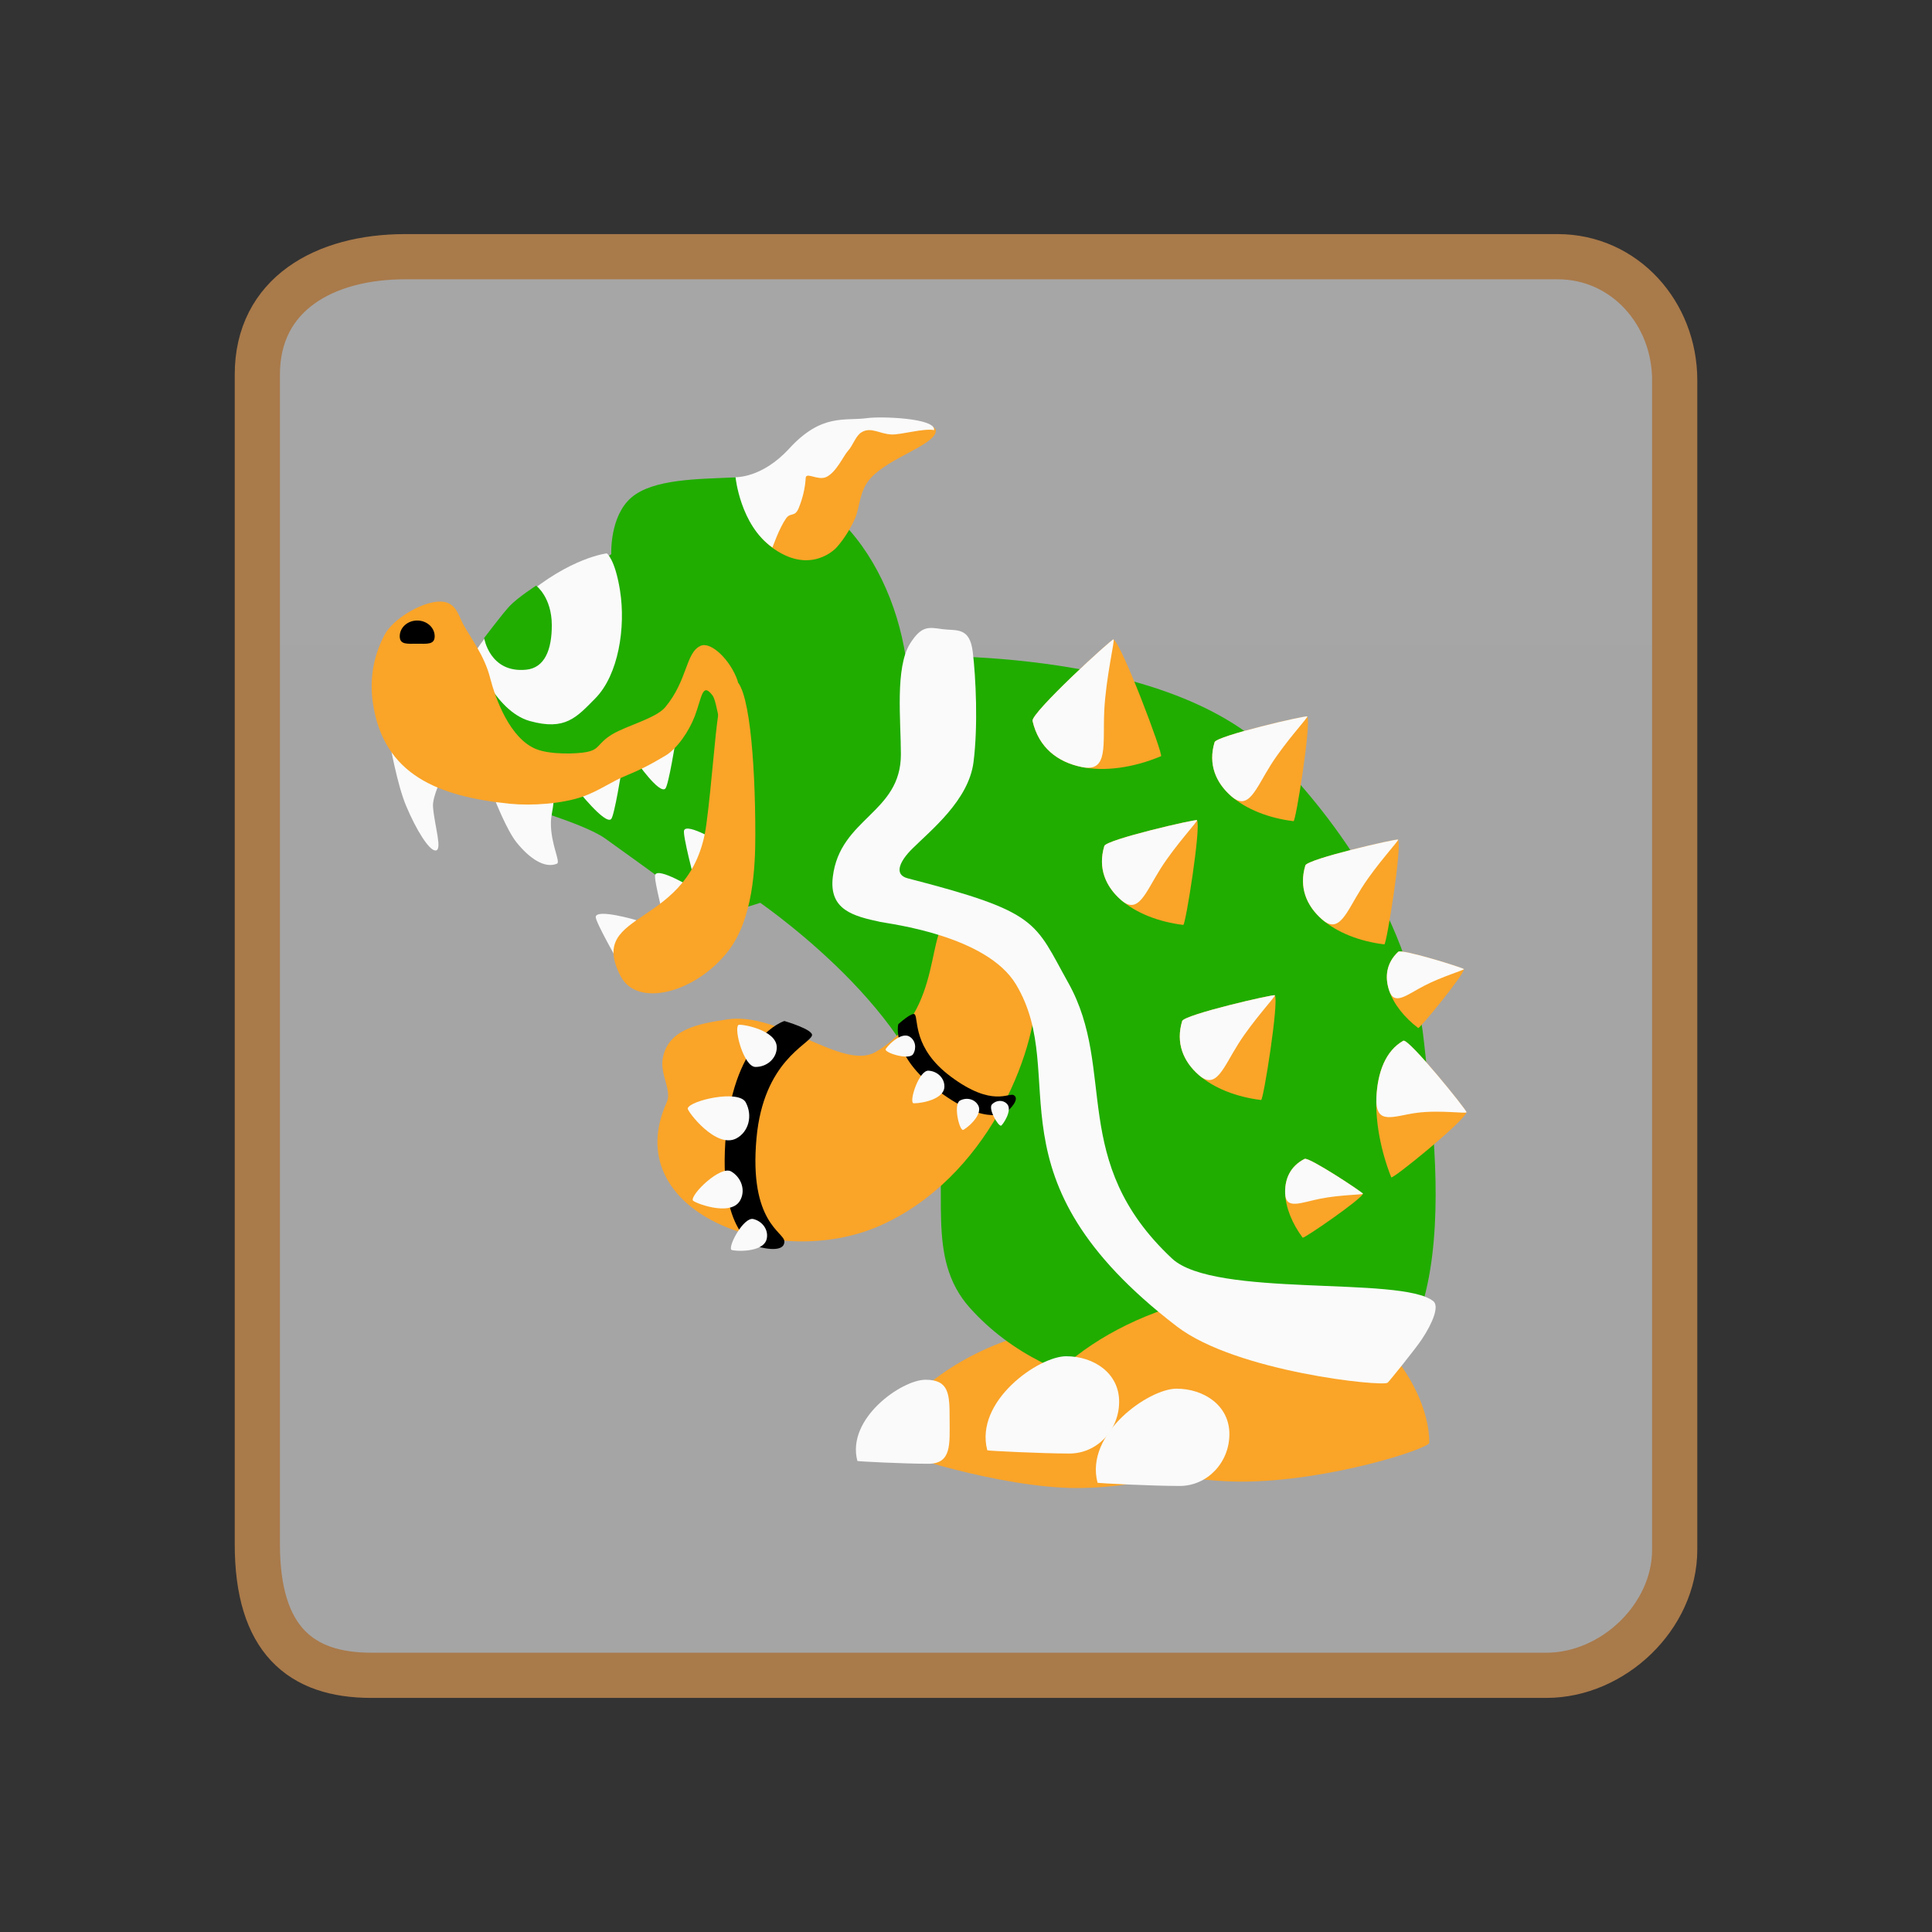 <svg version="1.1" xmlns="http://www.w3.org/2000/svg" xmlns:xlink="http://www.w3.org/1999/xlink" width="85.494" height="85.494" viewBox="0,0,85.494,85.494"><rect x="0" y="0" width="85.494" height="85.494" fill="#333333" stroke="none"/><defs><linearGradient x1="-3285.697" y1="-2895.281" x2="-3285.697" y2="4105.41" gradientUnits="userSpaceOnUse" id="color-1"><stop offset="0" stop-color="#ffffff"/><stop offset="1" stop-color="#ffffff" stop-opacity="0"/></linearGradient></defs><g transform="translate(-197.253,-137.253)"><g data-paper-data="{&quot;isPaintingLayer&quot;:true}" fill-rule="nonzero" stroke-linecap="butt" stroke-linejoin="miter" stroke-miterlimit="10" stroke-dasharray="" stroke-dashoffset="0" style="mix-blend-mode: normal"><path d="M197.253,222.747v-85.494h85.494v85.494z" fill="none" stroke="none" stroke-width="0"/><path d="M208.64,205.58c0.003,-13.102 0,-44.632 0,-51.75c0,-3.563 2.978,-5.218 6.541,-5.218c12.681,0 43.9,0 51,0c2.967,0 5.18,2.501 5.18,5.468c0,6.437 0,39.208 0,51.75c0,2.96 -2.72,5.558 -5.68,5.558c-6.614,0 -39.178,0 -52,0c-3.131,0 -5.042,-1.586 -5.041,-5.808z" fill="url(#color-1)" stroke="#a97a4a" stroke-width="2"/><g stroke="none" stroke-width="0"><path d="M236.556,201.283c0,-2.042 4.026,-5.237 9.004,-5.452c3.826,-0.165 6.526,3.41 6.526,5.783c0,0.225 -3.856,1.487 -7.187,1.487c-3.331,0 -8.343,-1.593 -8.343,-1.817z" fill="#faa428"/><path d="M235.193,201.902c-0.496,-1.879 1.966,-3.593 3.015,-3.593c1.049,0 1.067,0.64 1.067,1.735c0,1.095 0.106,1.983 -0.943,1.983c-1.049,0 -3.134,-0.104 -3.139,-0.124z" fill="#fafafa"/></g><path d="M229.976,177.478c-0.458,0.12 -1.33,0.23 -1.33,0.23c0,0 -2.588,-1.905 -4.605,-3.345c-0.993,-0.709 -4.176,-1.585 -4.176,-1.585l-2.178,-5.653c0,0 0.663,-1.377 1.529,-1.936c0.865,-0.559 5.087,-3.413 5.087,-3.413c0,0 -0.079,-1.674 0.887,-2.505c0.965,-0.83 2.974,-0.816 4.474,-0.888c4.841,-0.23 7.806,5.008 7.806,9.745c0,4.737 -2.574,8.056 -7.494,9.35z" fill="#20ad00" stroke="none" stroke-width="0"/><g fill="#fafafa" stroke="none" stroke-width="0"><path d="M221.395,172.414c0.602,0 0.243,0.638 0.236,1.24c-0.012,0.953 0.443,1.747 0.268,1.819c-0.539,0.223 -1.209,-0.222 -1.791,-0.946c-0.424,-0.526 -0.956,-1.881 -0.956,-1.881c0,0 1.517,-0.232 2.243,-0.232z"/><path d="M216.871,171.528c0,0 -0.493,0.949 -0.457,1.424c0.063,0.844 0.436,1.937 0.108,1.937c-0.277,0 -0.841,-0.885 -1.301,-1.984c-0.393,-0.937 -0.71,-2.734 -0.71,-2.734z"/><path d="M224.763,171.331c0,0 -0.32,2.011 -0.464,2.166c-0.262,0.281 -1.544,-1.352 -1.544,-1.352z"/><path d="M227.161,169.982c0,0 -0.32,2.011 -0.464,2.166c-0.262,0.281 -1.315,-1.238 -1.315,-1.238z"/><path d="M224.607,179.81c0,0 -1.008,-1.769 -0.992,-1.98c0.029,-0.383 1.8,0.143 1.8,0.143z" data-paper-data="{&quot;index&quot;:null}"/><path d="M226.693,178.139c0,0 -0.518,-1.969 -0.449,-2.169c0.127,-0.363 1.702,0.602 1.702,0.602z" data-paper-data="{&quot;index&quot;:null}"/><path d="M227.973,176.17c0,0 -0.518,-1.969 -0.449,-2.169c0.127,-0.363 1.702,0.602 1.702,0.602z" data-paper-data="{&quot;index&quot;:null}"/></g><g stroke="none" stroke-width="0"><path d="M224.691,163.393c0.258,1.62 -0.069,3.723 -1.093,4.762c-0.838,0.85 -1.334,1.437 -2.895,1.006c-1.597,-0.44 -2.492,-2.949 -2.492,-2.949c0,0 0.746,-1.273 2.203,-2.52c2.073,-1.773 3.691,-1.952 3.691,-1.952c0,0 0.361,0.238 0.587,1.652z" fill="#fafafa"/><path d="M220.976,163.168c0,0 0.692,0.506 0.695,1.748c0.003,1.112 -0.328,1.892 -1.131,1.972c-1.619,0.162 -1.863,-1.404 -1.863,-1.404c0,0 0.849,-1.118 1.124,-1.408c0.364,-0.385 1.176,-0.908 1.176,-0.908z" fill="#20ad00"/></g><g stroke="none" stroke-width="0"><path d="M229.875,158.435c0,0 1.162,0.061 2.377,-1.263c1.445,-1.576 2.458,-1.209 3.457,-1.349c0.584,-0.082 3.05,-0.005 2.953,0.534c-0.109,0.605 -2.029,1.142 -2.86,2.031c-0.539,0.576 -0.483,1.286 -0.715,1.812c-0.348,0.792 -0.827,1.292 -0.827,1.292c0,0 -1.086,1.205 -2.751,0.055c-1.426,-0.985 -1.634,-3.112 -1.634,-3.112z" fill="#faa428"/><path d="M229.8,158.367c0,0 1.162,0.061 2.377,-1.264c1.445,-1.576 2.458,-1.209 3.457,-1.349c0.584,-0.082 3.05,-0.005 2.953,0.534c-0.406,-0.101 -1.482,0.212 -1.887,0.191c-0.539,-0.028 -0.899,-0.347 -1.318,-0.1c-0.268,0.158 -0.381,0.585 -0.603,0.823c-0.196,0.21 -0.52,0.961 -0.969,1.163c-0.366,0.164 -0.887,-0.238 -0.903,0.037c-0.028,0.482 -0.146,0.928 -0.305,1.322c-0.176,0.438 -0.359,0.181 -0.565,0.47c-0.299,0.42 -0.6,1.29 -0.602,1.285c-1.426,-0.985 -1.634,-3.112 -1.634,-3.112z" fill="#fafafa"/></g><g stroke="none" stroke-width="0"><path d="M220.979,170.401c0.619,0.252 1.783,0.22 2.243,0.128c0.592,-0.118 0.458,-0.384 1.133,-0.787c0.635,-0.379 1.929,-0.707 2.334,-1.192c1.002,-1.2 0.895,-2.421 1.571,-2.72c0.45,-0.199 1.309,0.616 1.631,1.541c0.074,0.212 0.076,2.34 -0.189,2.468c-0.094,0.046 -0.381,-0.108 -0.534,-0.487c-0.173,-0.429 -0.218,-1.103 -0.39,-1.33c-0.451,-0.594 -0.463,0.083 -0.78,0.921c-0.254,0.671 -0.785,1.445 -1.3,1.749c-0.67,0.397 -1.032,0.591 -1.849,0.931c-0.514,0.214 -1.126,0.639 -1.787,0.874c-0.906,0.323 -2.276,0.42 -3.231,0.324c-3.18,-0.318 -5.596,-1.274 -6.074,-4.434c-0.193,-1.276 0.124,-2.31 0.518,-3.049c0.364,-0.682 1.549,-1.4 2.349,-1.462c0.8,-0.062 0.907,0.599 1.128,1.005c0.323,0.592 0.936,1.383 1.182,2.345c0.247,0.962 0.882,2.704 2.044,3.176z" fill="#faa428"/><path d="M224.721,180.458c-1.58,-3.009 3.171,-2.048 3.79,-6.729c0.25,-1.894 0.356,-3.754 0.543,-4.98c0.135,-0.885 0.312,-1.44 0.617,-1.44c0.726,0 1.006,3.595 1.006,6.884c0,1.423 -0.097,3.717 -1.191,5.134c-1.434,1.857 -4.024,2.541 -4.765,1.131z" fill="#faa428"/><path d="M215.715,164.712c0.427,0 0.773,0.312 0.773,0.696c0,0.384 -0.346,0.331 -0.773,0.331c-0.427,0 -0.773,0.054 -0.773,-0.331c0,-0.384 0.346,-0.696 0.773,-0.696z" fill="#000000"/></g><path d="M253.596,170.678c2.844,2.889 6.127,7.435 6.672,12.695c0.424,4.098 2.277,15.652 -5.165,15.927c-5.148,0.19 -11.278,-0.108 -14.922,-4.161c-2.025,-2.252 -0.883,-5.212 -1.528,-8.338c-1.057,-5.119 -8.012,-9.775 -8.012,-9.775l6.384,-10.727c0,0 11.668,-0.603 16.572,4.38z" fill="#20ad00" stroke="none" stroke-width="0"/><g stroke="none" stroke-width="0"><path d="M242.52,200.712c0,-2.364 4.662,-6.064 10.426,-6.313c4.43,-0.191 7.557,3.949 7.557,6.696c0,0.26 -4.465,1.722 -8.322,1.722c-3.857,0 -9.661,-1.844 -9.661,-2.104z" fill="#faa428"/><path d="M240.942,201.43c-0.574,-2.176 2.276,-4.161 3.491,-4.161c1.215,0 2.344,0.741 2.344,2.009c0,1.268 -0.985,2.296 -2.2,2.296c-1.215,0 -3.629,-0.121 -3.635,-0.143z" fill="#fafafa"/><path d="M245.821,202.865c-0.574,-2.176 2.276,-4.161 3.491,-4.161c1.215,0 2.344,0.741 2.344,2.009c0,1.268 -0.985,2.296 -2.2,2.296c-1.215,0 -3.629,-0.121 -3.635,-0.143z" fill="#fafafa"/></g><g stroke="none" stroke-width="0"><path d="M226.578,184.103c0.227,-1.303 1.555,-1.544 2.863,-1.741c2.309,-0.348 5.099,2.279 6.55,1.447c3.152,-1.808 2.155,-5.822 3.396,-5.822c2.219,0 3.731,0.081 3.731,3.013c0,2.932 -2.232,8.388 -6.887,10.474c-4.655,2.087 -11.669,-0.613 -9.47,-5.452c0.23,-0.505 -0.303,-1.229 -0.183,-1.918z" fill="#faa428"/><g><path d="M229.378,187.429c0.384,-4.323 2.585,-4.995 2.585,-4.995c0,0 1.314,0.382 1.22,0.646c-0.149,0.415 -2.145,1.133 -2.454,4.54c-0.34,3.754 1.234,4.148 1.234,4.571c-0,0.589 -1.22,0.215 -1.22,0.215c0,0 -1.76,-0.533 -1.365,-4.977z" fill="#000000"/><path d="M229.929,182.608c0.07,-0.058 1.697,0.198 1.697,0.993c0,0.478 -0.42,0.866 -0.939,0.866c-0.518,0 -0.969,-1.683 -0.758,-1.859z" fill="#fafafa"/><path d="M230.254,186.037c0.315,0.588 0.13,1.3 -0.413,1.591c-0.902,0.482 -2.18,-1.208 -2.156,-1.323c0.072,-0.347 2.255,-0.857 2.57,-0.268z" data-paper-data="{&quot;index&quot;:null}" fill="#fafafa"/><path d="M227.911,190.374c-0.097,-0.275 1.228,-1.562 1.7,-1.281c0.472,0.282 0.644,0.863 0.384,1.298c-0.432,0.723 -2.052,0.073 -2.084,-0.018z" data-paper-data="{&quot;index&quot;:null}" fill="#fafafa"/><path d="M230.587,191.197c0.42,0.101 0.685,0.496 0.593,0.884c-0.154,0.644 -1.522,0.536 -1.567,0.475c-0.137,-0.184 0.555,-1.46 0.975,-1.359z" data-paper-data="{&quot;index&quot;:null}" fill="#fafafa"/></g><g><path d="M241.838,186.427c0,0 -0.846,0.751 -3.048,-0.888c-2.142,-1.594 -1.786,-2.964 -1.786,-2.964c0,0 0.623,-0.566 0.731,-0.431c0.17,0.212 -0.097,1.489 1.589,2.748c1.858,1.387 2.572,0.689 2.793,0.825c0.309,0.19 -0.28,0.709 -0.28,0.709z" fill="#000000"/><path d="M236.44,183.698c-0.008,-0.055 0.65,-0.825 1.067,-0.569c0.251,0.154 0.319,0.499 0.152,0.771c-0.167,0.272 -1.194,-0.034 -1.218,-0.201z" fill="#fafafa"/><path d="M238.342,184.632c0.41,0.025 0.723,0.351 0.701,0.729c-0.038,0.628 -1.335,0.754 -1.388,0.704c-0.159,-0.149 0.277,-1.458 0.687,-1.433z" data-paper-data="{&quot;index&quot;:null}" fill="#fafafa"/><path d="M240.541,186.17c0.24,0.459 -0.623,1.099 -0.681,1.086c-0.175,-0.038 -0.423,-1.147 -0.124,-1.303c0.3,-0.157 0.66,-0.059 0.804,0.217z" data-paper-data="{&quot;index&quot;:null}" fill="#fafafa"/><path d="M241.552,187.068c-0.14,0.013 -0.587,-0.761 -0.399,-0.949c0.188,-0.188 0.481,-0.199 0.654,-0.026c0.288,0.288 -0.209,0.97 -0.256,0.975z" data-paper-data="{&quot;index&quot;:null}" fill="#fafafa"/></g></g><g stroke="none" stroke-width="0"><g><path d="M262.034,180.138c0.016,0.236 -1.964,2.651 -2.023,2.607c-1.231,-0.935 -1.918,-2.412 -0.884,-3.374c0.154,-0.143 2.903,0.717 2.906,0.767z" fill="#faa428"/><path d="M262.034,180.138c0.051,0.029 -0.967,0.328 -1.74,0.727c-0.789,0.407 -1.335,0.907 -1.564,0.233c-0.209,-0.616 -0.128,-1.238 0.398,-1.727c0.154,-0.143 2.903,0.717 2.906,0.767z" fill="#fafafa"/></g><g><path d="M246.526,165.551c0.36,0.176 2.218,5.118 2.104,5.165c-2.409,1.01 -5.153,0.766 -5.685,-1.561c-0.079,-0.347 3.505,-3.641 3.58,-3.605z" fill="#faa428"/><path d="M246.526,165.551c0.085,-0.05 -0.338,1.693 -0.408,3.162c-0.071,1.498 0.198,2.721 -0.982,2.485c-1.079,-0.215 -1.92,-0.86 -2.191,-2.043c-0.079,-0.347 3.505,-3.641 3.58,-3.605z" fill="#fafafa"/></g><g><path d="M255.101,168.956c0.189,0.277 -0.505,4.647 -0.607,4.635c-2.173,-0.262 -4.071,-1.577 -3.495,-3.493c0.086,-0.285 4.062,-1.2 4.102,-1.142z" fill="#faa428"/><path d="M250.999,170.098c0.086,-0.285 4.062,-1.2 4.102,-1.142c0.083,-0.001 -0.948,1.094 -1.607,2.135c-0.673,1.062 -0.983,2.064 -1.745,1.404c-0.696,-0.604 -1.042,-1.422 -0.749,-2.396z" fill="#fafafa"/></g><g><path d="M259.118,174.408c0.189,0.277 -0.505,4.647 -0.607,4.635c-2.173,-0.262 -4.071,-1.577 -3.495,-3.493c0.086,-0.285 4.062,-1.2 4.102,-1.142z" fill="#faa428"/><path d="M255.016,175.55c0.086,-0.285 4.062,-1.2 4.102,-1.142c0.083,-0.001 -0.948,1.094 -1.607,2.135c-0.673,1.062 -0.983,2.064 -1.745,1.404c-0.696,-0.604 -1.042,-1.422 -0.749,-2.396z" fill="#fafafa"/></g><g><path d="M250.222,173.547c0.189,0.277 -0.505,4.647 -0.607,4.635c-2.173,-0.262 -4.071,-1.577 -3.495,-3.493c0.086,-0.285 4.062,-1.2 4.102,-1.142z" fill="#faa428"/><path d="M246.12,174.69c0.086,-0.285 4.062,-1.2 4.102,-1.142c0.083,-0.001 -0.948,1.094 -1.607,2.135c-0.673,1.062 -0.983,2.064 -1.745,1.404c-0.696,-0.604 -1.042,-1.422 -0.749,-2.396z" fill="#fafafa"/></g><g><path d="M253.666,181.295c0.189,0.277 -0.505,4.647 -0.607,4.635c-2.173,-0.262 -4.071,-1.577 -3.495,-3.493c0.086,-0.285 4.062,-1.2 4.102,-1.142z" fill="#faa428"/><path d="M249.564,182.438c0.086,-0.285 4.062,-1.2 4.102,-1.142c0.083,-0.001 -0.948,1.094 -1.607,2.135c-0.673,1.062 -0.983,2.064 -1.745,1.404c-0.696,-0.604 -1.042,-1.422 -0.749,-2.396z" fill="#fafafa"/></g><g><path d="M262.148,186.47c-0.086,0.393 -3.288,2.992 -3.331,2.882c-0.916,-2.326 -1.006,-5.172 0.533,-6.044c0.229,-0.13 2.816,3.08 2.798,3.162z" fill="#faa428"/><path d="M262.148,186.47c0.042,0.08 -1.188,-0.108 -2.198,0.027c-1.03,0.137 -1.84,0.585 -1.789,-0.657c0.046,-1.136 0.408,-2.089 1.19,-2.532c0.229,-0.13 2.816,3.08 2.798,3.162z" fill="#fafafa"/></g><g><path d="M254.986,188.535c0.188,-0.095 2.59,1.494 2.579,1.543c-0.05,0.232 -2.623,2.002 -2.667,1.944c-0.923,-1.239 -1.173,-2.85 0.087,-3.487z" fill="#faa428"/><path d="M257.566,190.078c0.041,0.042 -1.02,0.047 -1.874,0.216c-0.871,0.172 -1.534,0.501 -1.567,-0.21c-0.03,-0.65 0.221,-1.225 0.861,-1.549c0.188,-0.095 2.59,1.494 2.579,1.543z" fill="#fafafa"/></g><path d="M237.531,165.723c0.511,-0.8 0.817,-0.714 1.425,-0.63c0.608,0.084 1.209,-0.12 1.344,1.012c0.136,1.132 0.238,3.254 0.033,4.871c-0.215,1.697 -1.895,3.02 -2.728,3.852c-0.512,0.511 -0.83,1.125 -0.183,1.292c5.84,1.503 5.59,1.914 7.108,4.63c2.16,3.864 -0.008,7.891 4.585,12.193c1.879,1.76 10.145,0.755 11.563,1.888c0.266,0.213 -0.004,0.933 -0.512,1.696c-0.276,0.413 -1.398,1.807 -1.507,1.912c-0.196,0.189 -6.702,-0.474 -9.33,-2.49c-8.616,-6.611 -4.665,-11.042 -7.115,-15.131c-1.303,-2.176 -5.604,-2.683 -6.005,-2.769c-1.189,-0.255 -2.28,-0.528 -2.103,-1.992c0.316,-2.613 3.013,-2.809 3.013,-5.424c0,-1.491 -0.266,-3.848 0.412,-4.909z" fill="#fafafa"/></g></g></g></svg>